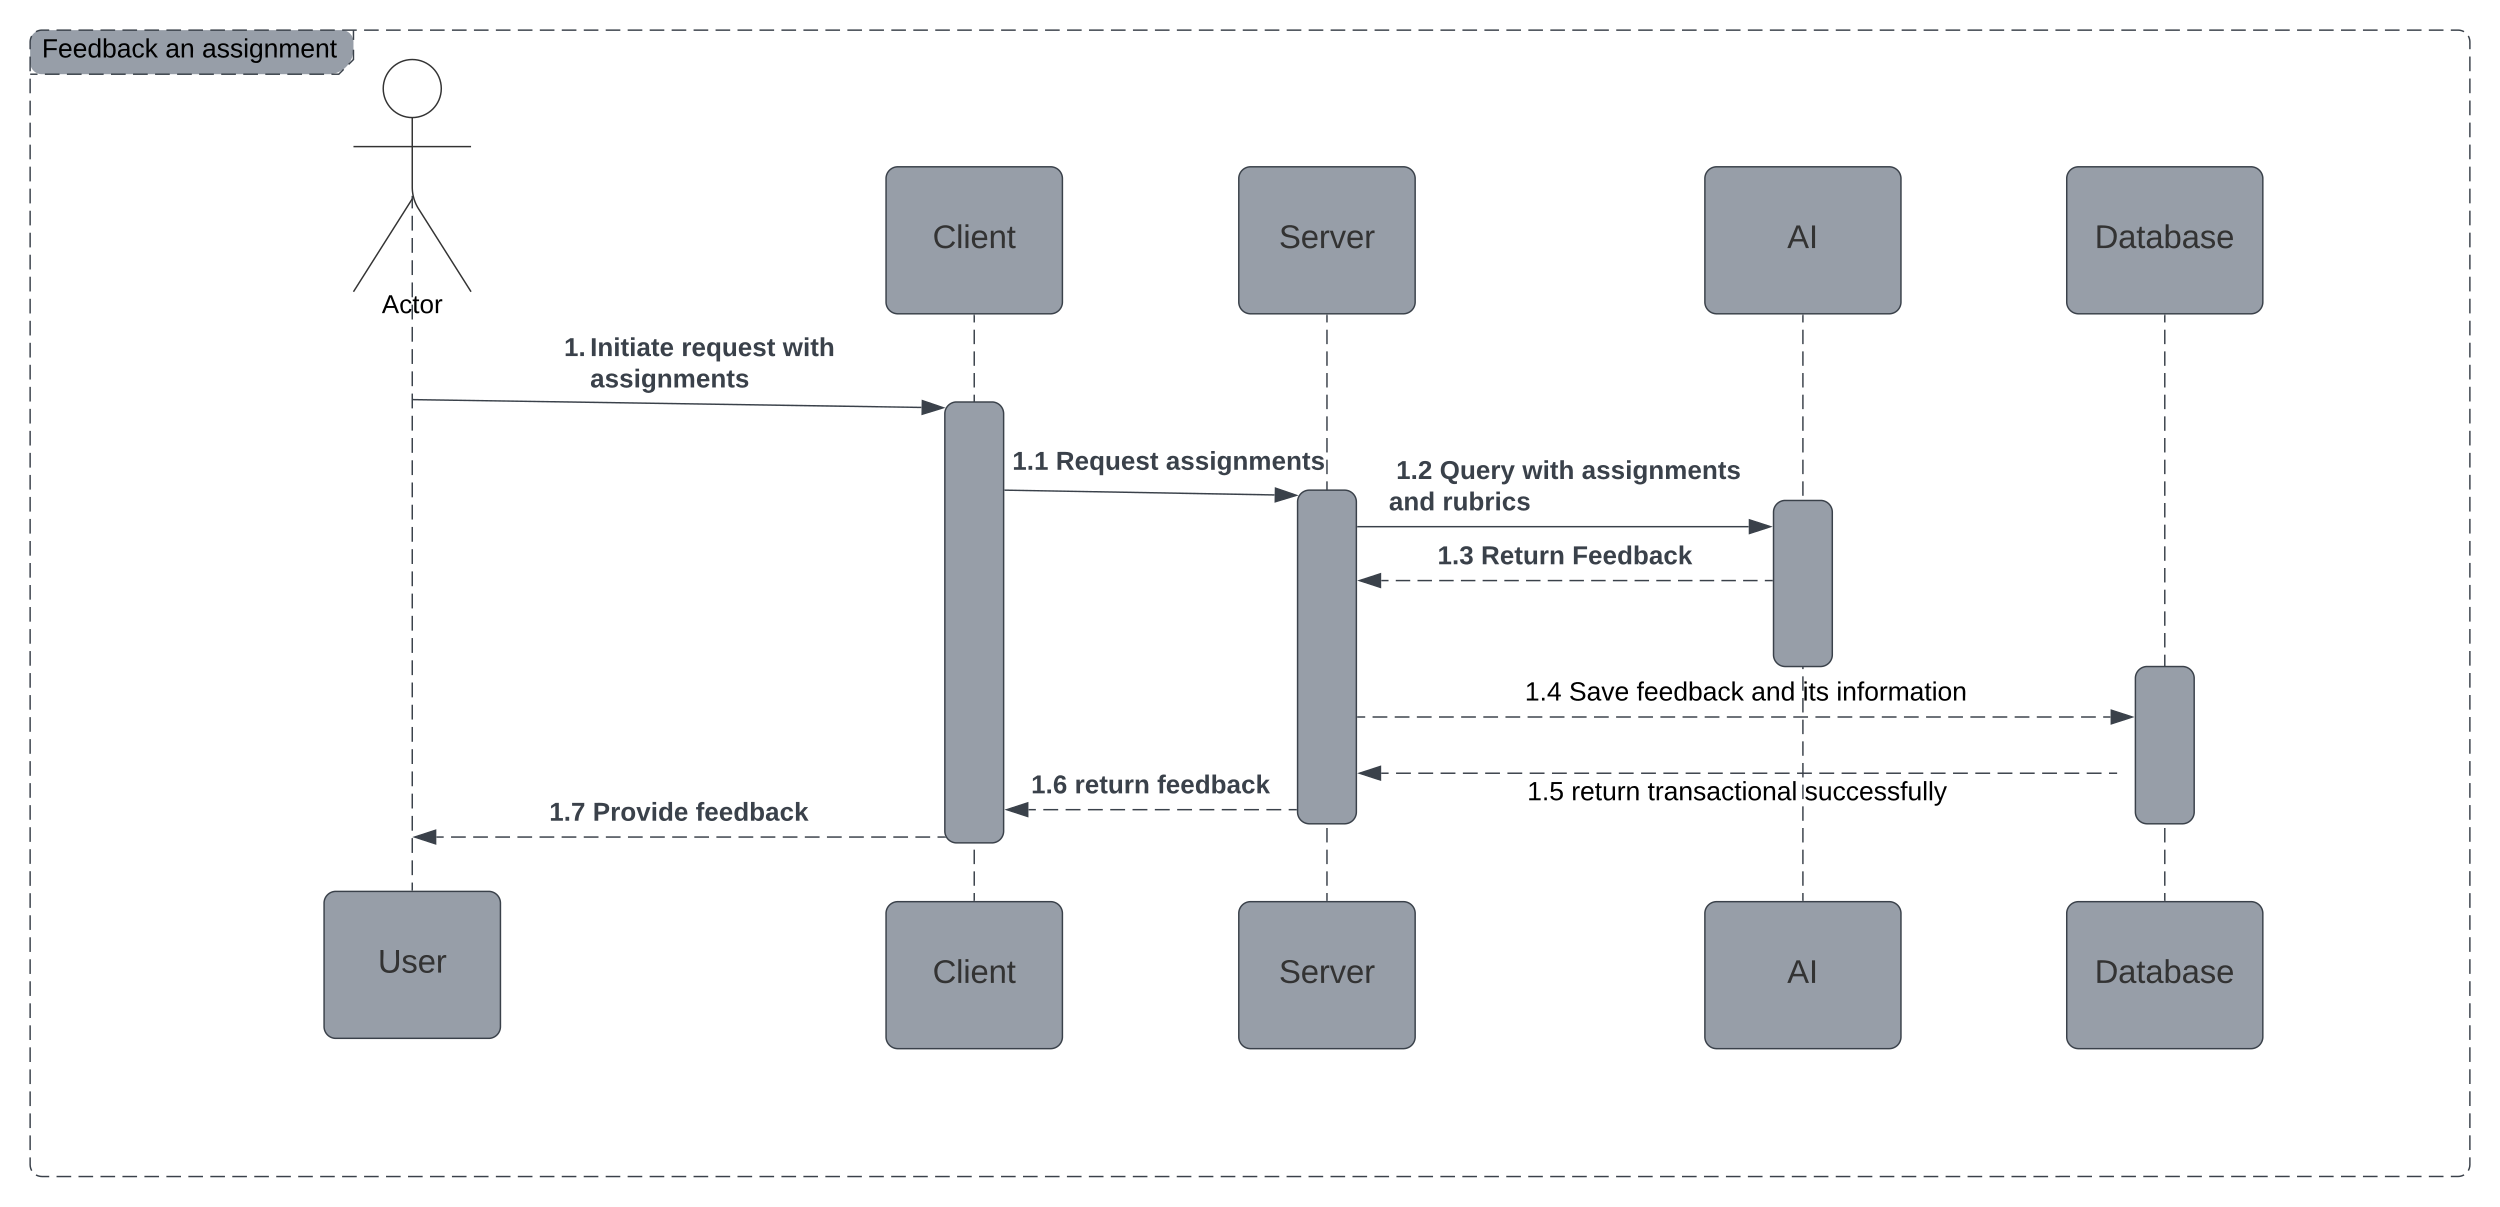 <svg xmlns="http://www.w3.org/2000/svg" xmlns:xlink="http://www.w3.org/1999/xlink" xmlns:lucid="lucid" width="1701" height="821"><g transform="translate(540.5 5200.5)" lucid:page-tab-id="0_0"><path d="M-1000-5500h2500v1500h-2500z" fill="#fff"/><path d="M-520-5172a8 8 0 0 1 8-8h204a8 8 0 0 1 8 8v4.93a17.07 17.07 0 0 1-5 12.07 17.07 17.07 0 0 1-12.07 5H-512a8 8 0 0 1-8-8z" fill="#979ea8"/><path d="M-300-5180v20l-10 10h-210" fill="none"/><path d="M-300-5180v6.67m0 6.66v6.67l-3.33 3.33m-3.34 3.34L-310-5150h-5m-5 0h-10m-5 0h-10m-5 0h-10m-5 0h-10m-5 0h-10m-5 0h-10m-5 0h-10m-5 0h-10m-5 0h-10m-5 0h-10m-5 0h-10m-5 0h-10m-5 0h-10m-5 0h-5" stroke="#3a414a" fill="none"/><path d="M-520-5172a8 8 0 0 1 8-8h1644a8 8 0 0 1 8 8v764a8 8 0 0 1-8 8H-512a8 8 0 0 1-8-8z" fill="none"/><path d="M-516-5178.9l.37-.23 1.16-.48 1.22-.3 1.25-.1h4.98m4.98 0h9.97m4.98 0h9.97m5 0h9.95m4.98 0h9.96m5 0h9.95m5 0h9.95m5 0h9.95m4.98 0h9.97m4.98 0h9.96m4.97 0h9.97m4.98 0h9.96m4.98 0h9.97m4.98 0h9.97m5 0h9.95m4.98 0h9.96m4.98 0h9.97m5 0h9.95m5 0h9.95m4.98 0h9.97m4.98 0h9.96m4.97 0h9.97m4.98 0h9.96m4.98 0h9.97m4.98 0h9.97m5 0h9.95m4.98 0h9.96m4.98 0h9.97m5 0h9.95m5 0h9.95m4.98 0h9.97m4.98 0h9.96m4.97 0h9.97m4.98 0h9.96m4.98 0h9.97m4.98 0h9.97m4.98 0h9.97m4.98 0h9.96m4.98 0h9.97m5 0h9.95m5 0h9.95m4.98 0h9.97m4.98 0h9.96m4.97 0h9.97m4.98 0h9.96m4.98 0h9.97m4.98 0h9.97m5 0h9.95m4.98 0h9.96m4.98 0h9.97m5 0h9.95m5 0h9.95m4.98 0h9.96m5 0h9.95m4.97 0h9.97m4.98 0h9.96m4.98 0h9.97m4.98 0h9.97m5 0h9.95m4.98 0h9.96m5 0h9.95m5 0h9.95m5 0h9.95m4.98 0h9.97m4.98 0h9.96m4.97 0h9.97m4.98 0h9.96m4.98 0h9.97m4.98 0h9.97m5 0h9.95m4.98 0h9.96m5 0h9.95m5 0h9.95m5 0H584m4.98 0h9.97m4.98 0h9.96m4.97 0h9.97m4.98 0h9.96m4.98 0h9.97m4.98 0h9.97m5 0h9.95m4.98 0h9.96m5 0h9.95m5 0h9.96m4.98 0h9.96m4.98 0h9.97m4.98 0h9.96m4.97 0h9.97m4.98 0h9.96m4.98 0h9.97m4.98 0h9.97m4.98 0h9.97m4.98 0h9.96m5 0h9.95m5 0h9.96m4.98 0h9.96m4.98 0h9.97m4.98 0h9.96m4.97 0h9.97m4.98 0h9.96m4.98 0h9.97m4.98 0h9.97m5 0h9.95m4.98 0h9.96m5 0h9.95m5 0h9.96m4.98 0h9.96m4.98 0h9.96m5 0h9.95m4.97 0h9.97m4.98 0h4.98l1.25.1 1.22.3 1.16.47.36.22m2.9 2.9l.23.37.48 1.16.3 1.22.1 1.25v5m0 5v9.97m0 5v9.98m0 5v10m0 4.98v9.98m0 5v10m0 5v9.98m0 5v9.98m0 5v9.98m0 5v9.98m0 5v9.98m0 5v9.98m0 5v9.98m0 5v9.98m0 5v9.98m0 5v9.98m0 5v9.98m0 5v9.98m0 5v9.98m0 5v9.98m0 5v9.98m0 5v9.98m0 5v9.98m0 5v9.98m0 5v9.98m0 5v9.98m0 5v9.98m0 5v9.98m0 5v9.98m0 5v10m0 4.98v9.98m0 5v10m0 4.98v10m0 4.98v10m0 4.98v10m0 4.98v10m0 4.98v10m0 4.98v10m0 4.98v10m0 4.98v10m0 4.98v10m0 4.98v10m0 4.98v10m0 4.98v10m0 4.98v10m0 4.98v10m0 4.98v10m0 4.98v10m0 4.98v10m0 5v9.97m0 5v9.98m0 5v5l-.1 1.25-.3 1.22-.47 1.16-.22.36m-2.9 2.9l-.37.23-1.16.48-1.22.3-1.25.1h-4.98m-4.98 0h-9.97m-4.98 0h-9.97m-5 0h-9.95m-4.98 0h-9.96m-4.98 0h-9.97m-5 0h-9.95m-5 0h-9.95m-4.98 0h-9.96m-5 0h-9.95m-4.97 0h-9.97m-4.98 0h-9.96m-4.98 0h-9.97m-4.98 0h-9.97m-5 0h-9.95m-4.98 0h-9.96m-5 0h-9.95m-5 0h-9.95m-5 0H858m-4.98 0h-9.97m-4.98 0h-9.96m-4.97 0h-9.97m-4.98 0h-9.96m-4.98 0h-9.97m-4.98 0h-9.97m-5 0h-9.95m-4.98 0h-9.96m-5 0h-9.95m-5 0h-9.96m-4.98 0h-9.96m-4.98 0h-9.97m-4.98 0h-9.96m-4.97 0h-9.97m-4.98 0h-9.96m-4.98 0h-9.97m-4.98 0h-9.97m-4.98 0h-9.97m-4.98 0h-9.96m-5 0h-9.95m-5 0h-9.96m-4.98 0h-9.96m-4.98 0h-9.97m-4.98 0h-9.96m-4.97 0h-9.97m-4.98 0h-9.96m-4.98 0h-9.97m-4.98 0h-9.97m-4.98 0h-9.97m-4.98 0h-9.96m-5 0h-9.95m-5 0h-9.95m-5 0h-9.95m-4.98 0h-9.96m-5 0h-9.95m-4.97 0h-9.97m-4.98 0h-9.96m-4.98 0h-9.97m-4.98 0h-9.97m-5 0h-9.95m-4.98 0h-9.96m-5 0h-9.95m-5 0h-9.96m-4.98 0h-9.96m-4.98 0h-9.96m-5 0h-9.95m-4.97 0h-9.97m-4.98 0h-9.96m-4.98 0h-9.97m-4.98 0h-9.97m-4.98 0h-9.97m-4.98 0h-9.96m-4.98 0h-9.97m-5 0h-9.95m-5 0H36m-4.98 0h-9.96m-5 0H6.12m-4.97 0h-9.97m-4.98 0h-9.96m-4.98 0h-9.97m-4.98 0h-9.97m-4.98 0h-9.97m-4.98 0h-9.96m-4.98 0h-9.97m-5 0h-9.95m-5 0h-9.95m-4.98 0h-9.97m-4.98 0h-9.96m-4.97 0h-9.97m-4.98 0h-9.96m-4.98 0h-9.97m-4.98 0h-9.97m-5 0H-233m-4.98 0h-9.96m-4.98 0h-9.97m-5 0h-9.96m-4.98 0h-9.96m-4.98 0h-9.97m-4.98 0h-9.96m-4.97 0h-9.97m-4.98 0h-9.96m-4.98 0h-9.97m-4.98 0h-9.97m-4.98 0h-9.97m-4.98 0h-9.96m-5 0h-9.95m-5 0h-9.95m-5 0h-9.95m-4.98 0h-9.96m-5 0h-9.95m-4.97 0h-9.97m-4.98 0H-512l-1.25-.1-1.22-.3-1.16-.47-.36-.22m-2.9-2.9l-.23-.37-.48-1.16-.3-1.22-.1-1.25v-5m0-5v-9.97m0-5v-9.98m0-5v-10m0-4.98v-9.98m0-5v-10m0-5v-9.98m0-5v-9.98m0-5v-9.98m0-5v-9.98m0-5v-9.98m0-5v-9.98m0-5v-9.98m0-5v-9.98m0-5v-9.98m0-5v-9.98m0-5v-9.98m0-5v-9.98m0-5v-9.98m0-5v-9.98m0-5v-9.98m0-5v-9.98m0-5v-9.98m0-5v-9.98m0-5v-9.98m0-5v-9.98m0-5v-9.98m0-5v-9.98m0-5v-9.98m0-5v-10m0-4.98v-9.98m0-5v-10m0-4.98v-10m0-4.98v-10m0-4.98v-10m0-4.98v-10m0-4.98v-10m0-4.98v-10m0-4.98v-10m0-4.98v-10m0-4.98v-10m0-4.98v-10m0-4.98v-10m0-4.98v-10m0-4.98v-10m0-4.98v-10m0-4.98v-10m0-4.98v-10m0-4.98v-10m0-5v-9.97m0-5v-9.98m0-5v-5l.1-1.25.3-1.22.47-1.16.22-.36" stroke="#3a414a" fill="none"/><use xlink:href="#a" transform="matrix(1,0,0,1,-512,-5180) translate(0 18.6)"/><use xlink:href="#b" transform="matrix(1,0,0,1,-512,-5180) translate(83.95 18.6)"/><use xlink:href="#c" transform="matrix(1,0,0,1,-512,-5180) translate(108.95 18.6)"/><path d="M-260-5063.77v5.05m0 5.04v10.08m0 5.04v10.08m0 5.04v10.08m0 5.04v10.08m0 5.04v10.08m0 5.04v10.08m0 5.05v10.08m0 5.04v10.08m0 5.04v10.07m0 5.04v10.1m0 5.03v10.08m0 5.05v10.08m0 5.04v10.08m0 5.05v10.08m0 5.04v10.08m0 5.04v10.08m0 5.04v10.08m0 5.04v10.08m0 5.04v10.08m0 5.04v10.1m0 5.02v10.1m0 5.03v10.08m0 5.04v10.07m0 5.04v10.1m0 5.03v10.08m0 5.05v10.08m0 5.04v10.1m0 5.03v10.08m0 5.04v10.08m0 5.04v10.08m0 5.04v5.04M-260-5063.75v-3.52" stroke="#3a414a" fill="none"/><path d="M-259.52-4594.5h-.96v-.5h.96z" stroke="#3a414a" stroke-width=".05" fill="#3a414a"/><path d="M122.37-4986v4.9m0 4.93v9.82m0 4.92v9.83m0 4.9v9.84m0 4.9v9.84m0 4.9v9.84m0 4.9v9.84m0 4.9v9.84m0 4.9v9.84m0 4.9v9.84m0 4.9v9.84m0 4.9v9.84m0 4.9v9.84m0 4.92v9.82m0 4.92v9.82m0 4.92v9.82m0 4.92v9.83m0 4.9v9.84m0 4.92v9.83m0 4.9v9.84m0 4.9v9.83m0 4.9v9.84m0 4.9v9.84m0 4.92v9.83m0 4.9v9.84m0 4.9v9.83m0 4.92v9.82m0 4.92v4.9" stroke="#3a414a" fill="none"/><path d="M122.84-4986h-.95v-.5h.94zM122.84-4587.5h-.95v-.5h.94z" stroke="#3a414a" stroke-width=".05" fill="#3a414a"/><path d="M362.37-4986v4.9m0 4.93v9.82m0 4.92v9.83m0 4.9v9.84m0 4.9v9.84m0 4.9v9.84m0 4.9v9.84m0 4.9v9.84m0 4.9v9.84m0 4.9v9.84m0 4.9v9.84m0 4.9v9.84m0 4.9v9.84m0 4.92v9.82m0 4.92v9.82m0 4.92v9.82m0 4.92v9.83m0 4.9v9.84m0 4.92v9.83m0 4.9v9.84m0 4.9v9.83m0 4.9v9.84m0 4.9v9.84m0 4.92v9.83m0 4.9v9.84m0 4.9v9.83m0 4.92v9.82m0 4.92v4.9" stroke="#3a414a" fill="none"/><path d="M362.85-4986h-.96v-.5h.95zM362.85-4587.5h-.96v-.5h.95z" stroke="#3a414a" stroke-width=".05" fill="#3a414a"/><path d="M686.2-4986v4.9m0 4.93v9.82m0 4.92v9.83m0 4.9v9.84m0 4.9v9.84m0 4.9v9.84m0 4.9v9.84m0 4.9v9.84m0 4.9v9.84m0 4.9v9.84m0 4.9v9.84m0 4.9v9.84m0 4.9v9.84m0 4.92v9.82m0 4.92v9.82m0 4.92v9.82m0 4.92v9.83m0 4.9v9.84m0 4.92v9.83m0 4.9v9.84m0 4.9v9.83m0 4.9v9.84m0 4.9v9.84m0 4.92v9.83m0 4.9v9.84m0 4.9v9.83m0 4.92v9.82m0 4.92v4.9" stroke="#3a414a" fill="none"/><path d="M686.68-4986h-.94v-.5h.94zM686.68-4587.5h-.94v-.5h.94z" stroke="#3a414a" stroke-width=".05" fill="#3a414a"/><path d="M-320-4586a8 8 0 0 1 8-8h104a8 8 0 0 1 8 8v84a8 8 0 0 1-8 8h-104a8 8 0 0 1-8-8z" stroke="#3a414a" fill="#979ea8"/><use xlink:href="#d" transform="matrix(1,0,0,1,-320,-4594) translate(36.61 55.278)"/><path d="M62.37-5079a8 8 0 0 1 8-8h104a8 8 0 0 1 8 8v84a8 8 0 0 1-8 8h-104a8 8 0 0 1-8-8z" stroke="#3a414a" fill="#979ea8"/><use xlink:href="#e" transform="matrix(1,0,0,1,62.37,-5087) translate(31.703 55.278)"/><path d="M62.37-4579a8 8 0 0 1 8-8h104a8 8 0 0 1 8 8v84a8 8 0 0 1-8 8h-104a8 8 0 0 1-8-8z" stroke="#3a414a" fill="#979ea8"/><use xlink:href="#e" transform="matrix(1,0,0,1,62.37,-4587) translate(31.703 55.278)"/><path d="M302.37-5079a8 8 0 0 1 8-8h104a8 8 0 0 1 8 8v84a8 8 0 0 1-8 8h-104a8 8 0 0 1-8-8z" stroke="#3a414a" fill="#979ea8"/><use xlink:href="#f" transform="matrix(1,0,0,1,302.37,-5087) translate(27.351 55.278)"/><path d="M302.37-4579a8 8 0 0 1 8-8h104a8 8 0 0 1 8 8v84a8 8 0 0 1-8 8h-104a8 8 0 0 1-8-8z" stroke="#3a414a" fill="#979ea8"/><use xlink:href="#f" transform="matrix(1,0,0,1,302.37,-4587) translate(27.351 55.278)"/><path d="M619.5-5079a8 8 0 0 1 8-8h117.42a8 8 0 0 1 8 8v84a8 8 0 0 1-8 8H627.5a8 8 0 0 1-8-8z" stroke="#3a414a" fill="#979ea8"/><use xlink:href="#g" transform="matrix(1,0,0,1,619.5,-5087) translate(56.011 55.278)"/><path d="M619.5-4579a8 8 0 0 1 8-8h117.42a8 8 0 0 1 8 8v84a8 8 0 0 1-8 8H627.5a8 8 0 0 1-8-8z" stroke="#3a414a" fill="#979ea8"/><use xlink:href="#g" transform="matrix(1,0,0,1,619.5,-4587) translate(56.011 55.278)"/><path d="M102.37-4919a8 8 0 0 1 8-8h24a8 8 0 0 1 8 8v284a8 8 0 0 1-8 8h-24a8 8 0 0 1-8-8zM342.37-4859a8 8 0 0 1 8-8h24a8 8 0 0 1 8 8v211a8 8 0 0 1-8 8h-24a8 8 0 0 1-8-8zM666.2-4852a8 8 0 0 1 8-8h24a8 8 0 0 1 8 8v97a8 8 0 0 1-8 8h-24a8 8 0 0 1-8-8z" stroke="#3a414a" fill="#979ea8"/><path d="M-259.5-4928.6l346.02 5.32M-259.5-4928.6h-.5" stroke="#3a414a" fill="none"/><path d="M101.28-4923.06l-14.33 4.42.14-9.27z" stroke="#3a414a" fill="#3a414a"/><use xlink:href="#h" transform="matrix(1,0,0,1,-156.738,-4972.432) translate(0 14.217)"/><use xlink:href="#i" transform="matrix(1,0,0,1,-156.738,-4972.432) translate(17.772 14.217)"/><use xlink:href="#j" transform="matrix(1,0,0,1,-156.738,-4972.432) translate(79.825 14.217)"/><use xlink:href="#k" transform="matrix(1,0,0,1,-156.738,-4972.432) translate(148.789 14.217)"/><use xlink:href="#l" transform="matrix(1,0,0,1,-156.738,-4972.432) translate(17.772 35.544)"/><path d="M142.87-4867l183.9 3.26" stroke="#3a414a" fill="none"/><path d="M142.9-4867.47l-.03.95v-.95z" stroke="#3a414a" stroke-width=".05" fill="#3a414a"/><path d="M341.54-4863.48l-14.35 4.38.16-9.27z" stroke="#3a414a" fill="#3a414a"/><use xlink:href="#m" transform="matrix(1,0,0,1,148.255,-4895.083) translate(0 14.217)"/><use xlink:href="#n" transform="matrix(1,0,0,1,148.255,-4895.083) translate(29.62 14.217)"/><use xlink:href="#l" transform="matrix(1,0,0,1,148.255,-4895.083) translate(104.459 14.217)"/><path d="M383.37-4842.15h265.96" stroke="#3a414a" fill="none"/><path d="M383.38-4841.68h-.5v-.95h.5z" stroke="#3a414a" stroke-width=".05" fill="#3a414a"/><path d="M664.1-4842.15l-14.27 4.63v-9.27z" stroke="#3a414a" fill="#3a414a"/><use xlink:href="#o" transform="matrix(1,0,0,1,404.503,-4888.804) translate(0 14.217)"/><use xlink:href="#p" transform="matrix(1,0,0,1,404.503,-4888.804) translate(4.937 14.217)"/><use xlink:href="#q" transform="matrix(1,0,0,1,404.503,-4888.804) translate(34.556 14.217)"/><use xlink:href="#r" transform="matrix(1,0,0,1,404.503,-4888.804) translate(90.784 14.217)"/><use xlink:href="#s" transform="matrix(1,0,0,1,404.503,-4888.804) translate(131.166 14.217)"/><use xlink:href="#t" transform="matrix(1,0,0,1,404.503,-4888.804) translate(0 35.544)"/><use xlink:href="#u" transform="matrix(1,0,0,1,404.503,-4888.804) translate(36.432 35.544)"/><path d="M665.2-4805.48h-4.92m-4.92 0h-9.85m-4.92 0h-9.85m-4.92 0h-9.84m-4.93 0h-9.85m-4.92 0h-9.85m-4.92 0h-9.85m-4.92 0h-9.84m-4.93 0h-9.85m-4.92 0h-9.85m-4.92 0h-9.85m-4.92 0h-9.84m-4.93 0h-9.85m-4.92 0h-9.85m-4.92 0h-9.85m-4.93 0h-9.85m-4.92 0h-9.85m-4.93 0h-9.85m-4.92 0h-4.93" stroke="#3a414a" fill="none"/><path d="M665.7-4805h-.5v-.95h.5z" stroke="#3a414a" stroke-width=".05" fill="#3a414a"/><path d="M384.5-4805.48l14.25-4.63v9.26z" stroke="#3a414a" fill="#3a414a"/><use xlink:href="#v" transform="matrix(1,0,0,1,437.579,-4830.804) translate(0 14.217)"/><use xlink:href="#w" transform="matrix(1,0,0,1,437.579,-4830.804) translate(29.62 14.217)"/><use xlink:href="#x" transform="matrix(1,0,0,1,437.579,-4830.804) translate(91.623 14.217)"/><path d="M341.37-4649.6h-5.06m-5.05 0h-10.12m-5.05 0h-10.12m-5.06 0h-10.12m-5.06 0h-10.1m-5.07 0h-10.12m-5.06 0h-10.12m-5.06 0h-10.12m-5.06 0H214.9m-5.06 0h-10.12m-5.05 0h-10.12m-5.06 0h-10.13m-5.06 0h-5.05" stroke="#3a414a" fill="none"/><path d="M341.87-4649.13h-.5v-.94h.5z" stroke="#3a414a" stroke-width=".05" fill="#3a414a"/><path d="M144.5-4649.6l14.25-4.63v9.26z" stroke="#3a414a" fill="#3a414a"/><use xlink:href="#y" transform="matrix(1,0,0,1,161.065,-4674.926) translate(0 14.217)"/><use xlink:href="#z" transform="matrix(1,0,0,1,161.065,-4674.926) translate(29.62 14.217)"/><use xlink:href="#A" transform="matrix(1,0,0,1,161.065,-4674.926) translate(85.749 14.217)"/><path d="M102.4-4630.97h-5.02m-5 0H82.33m-5 0H67.3m-5.02 0H52.25m-5 0H37.2m-5 0H22.15m-5 0H7.1m-5 0H-7.93m-5.02 0h-10.03m-5 0h-10.04m-5.03 0h-10.03m-5 0H-68.1m-5.02 0h-10.02m-5.02 0H-98.2m-5 0h-10.03m-5.02 0h-10.03m-5 0h-10.04m-5.02 0h-10.03m-5 0h-10.04m-5.03 0h-10.02m-5.02 0h-10.03m-5 0h-10.04m-5.02 0h-10.03m-5 0h-5.02" stroke="#3a414a" fill="none"/><path d="M102.8-4631.14l.4.65h-.8v-.94h.27z" stroke="#3a414a" stroke-width=".05" fill="#3a414a"/><path d="M-258.38-4630.97l14.26-4.64v9.27z" stroke="#3a414a" fill="#3a414a"/><use xlink:href="#B" transform="matrix(1,0,0,1,-166.792,-4656.296) translate(0 14.217)"/><use xlink:href="#C" transform="matrix(1,0,0,1,-166.792,-4656.296) translate(29.62 14.217)"/><use xlink:href="#A" transform="matrix(1,0,0,1,-166.792,-4656.296) translate(99.621 14.217)"/><path d="M-240.25-5140.25c0 10.9-8.84 19.75-19.75 19.75-10.9 0-19.75-8.84-19.75-19.75 0-10.9 8.84-19.75 19.75-19.75 10.9 0 19.75 8.84 19.75 19.75z" stroke="#333" fill="#fff"/><path d="M-260-5120.5v47.3a27.6 27.6 0 0 0 4.28 14.76L-220-5002m-40-63.2l-40 63.2m0-98.75h80" stroke="#333" fill="none"/><path d="M-300-5152a8 8 0 0 1 8-8h64a8 8 0 0 1 8 8v164a8 8 0 0 1-8 8h-64a8 8 0 0 1-8-8z" fill="none"/><g><use xlink:href="#D" transform="matrix(1,0,0,1,-380,-5002) translate(99.284 14.556)"/></g><path d="M932.42-4986v4.9m0 4.93v9.82m0 4.92v9.83m0 4.9v9.84m0 4.9v9.84m0 4.9v9.84m0 4.9v9.84m0 4.9v9.84m0 4.9v9.84m0 4.9v9.84m0 4.9v9.84m0 4.9v9.84m0 4.9v9.84m0 4.92v9.82m0 4.92v9.82m0 4.92v9.82m0 4.92v9.83m0 4.9v9.84m0 4.92v9.83m0 4.9v9.84m0 4.9v9.83m0 4.9v9.84m0 4.9v9.84m0 4.92v9.83m0 4.9v9.84m0 4.9v9.83m0 4.92v9.82m0 4.92v4.9" stroke="#3a414a" fill="none"/><path d="M932.9-4986h-.95v-.5h.94zM932.9-4587.5h-.95v-.5h.94z" stroke="#3a414a" stroke-width=".05" fill="#3a414a"/><path d="M865.7-5079a8 8 0 0 1 8-8h117.43a8 8 0 0 1 8 8v84a8 8 0 0 1-8 8H873.7a8 8 0 0 1-8-8z" stroke="#3a414a" fill="#979ea8"/><g><use xlink:href="#E" transform="matrix(1,0,0,1,865.71,-5087) translate(19.005 55.278)"/></g><path d="M865.7-4579a8 8 0 0 1 8-8h117.43a8 8 0 0 1 8 8v84a8 8 0 0 1-8 8H873.7a8 8 0 0 1-8-8z" stroke="#3a414a" fill="#979ea8"/><g><use xlink:href="#E" transform="matrix(1,0,0,1,865.71,-4587) translate(19.005 55.278)"/></g><path d="M912.42-4739a8 8 0 0 1 8-8h24a8 8 0 0 1 8 8v91a8 8 0 0 1-8 8h-24a8 8 0 0 1-8-8z" stroke="#3a414a" fill="#979ea8"/><path d="M383.37-4712.65h5.02m5 0h10.06m5.02 0h10.04m5.02 0h10.04m5.02 0h10.05m5.02 0h10.04m5.03 0h10.04m5.03 0h10.04m5.02 0h10.04m5.02 0h10.05m5.02 0h10.03m5.02 0h10.04m5 0h10.06m5.02 0h10.04m5.02 0h10.04m5.02 0h10.05m5.02 0h10.04m5.03 0h10.04m5.03 0h10.04m5.02 0h10.04m5.02 0h10.05m5.02 0h10.03m5.02 0h10.04m5 0h10.06m5.02 0h10.04m5.02 0h10.04m5.02 0h10.05m5.02 0h10.04m5.03 0h10.04m5.03 0h10.04m5.02 0h10.04m5.02 0h10.05m5.02 0h10.03m5.02 0h10.04m5 0h5.04" stroke="#3a414a" fill="none"/><path d="M383.38-4712.17h-.5v-.95h.5z" stroke="#3a414a" stroke-width=".05" fill="#3a414a"/><path d="M910.3-4712.65l-14.26 4.64v-9.28z" stroke="#3a414a" fill="#3a414a"/><g><use xlink:href="#F" transform="matrix(1,0,0,1,497.02,-4738.246) translate(0 14.4)"/><use xlink:href="#G" transform="matrix(1,0,0,1,497.02,-4738.246) translate(30 14.4)"/><use xlink:href="#H" transform="matrix(1,0,0,1,497.02,-4738.246) translate(76 14.4)"/><use xlink:href="#I" transform="matrix(1,0,0,1,497.02,-4738.246) translate(154 14.4)"/><use xlink:href="#J" transform="matrix(1,0,0,1,497.02,-4738.246) translate(189 14.4)"/><use xlink:href="#K" transform="matrix(1,0,0,1,497.02,-4738.246) translate(211.95 14.4)"/></g><path d="M899.5-4674.4h-5.05m-5.06 0h-10.1m-5.06 0h-10.1m-5.06 0h-10.1m-5.06 0h-10.1m-5.06 0h-10.1m-5.06 0h-10.1m-5.06 0h-10.1m-5.06 0h-10.1m-5.06 0h-10.1m-5.06 0h-10.1m-5.06 0h-10.1m-5.06 0h-10.1m-5.05 0h-10.12m-5.05 0h-10.1m-5.06 0h-10.1m-5.06 0h-10.1m-5.05 0h-10.1m-5.06 0h-10.1m-5.07 0h-10.1m-5.06 0h-10.1m-5.05 0h-10.1m-5.06 0h-10.1m-5.06 0h-10.1m-5.06 0h-10.1m-5.06 0h-10.1m-5.06 0h-10.1m-5.06 0h-10.1m-5.06 0H470m-5.06 0h-10.1m-5.06 0h-10.1m-5.06 0h-10.1m-5.05 0h-10.1m-5.06 0h-5.05M899.5-4674.4h.5" stroke="#3a414a" fill="none"/><path d="M384.5-4674.4l14.25-4.64v9.27z" stroke="#3a414a" fill="#3a414a"/><g><use xlink:href="#L" transform="matrix(1,0,0,1,498.61,-4670.402) translate(0 14.4)"/><use xlink:href="#M" transform="matrix(1,0,0,1,498.61,-4670.402) translate(30 14.4)"/><use xlink:href="#N" transform="matrix(1,0,0,1,498.61,-4670.402) translate(81.9 14.4)"/><use xlink:href="#O" transform="matrix(1,0,0,1,498.61,-4670.402) translate(188.75 14.4)"/></g><defs><path d="M63-220v92h138v28H63V0H30v-248h175v28H63" id="P"/><path d="M100-194c63 0 86 42 84 106H49c0 40 14 67 53 68 26 1 43-12 49-29l28 8c-11 28-37 45-77 45C44 4 14-33 15-96c1-61 26-98 85-98zm52 81c6-60-76-77-97-28-3 7-6 17-6 28h103" id="Q"/><path d="M85-194c31 0 48 13 60 33l-1-100h32l1 261h-30c-2-10 0-23-3-31C134-8 116 4 85 4 32 4 16-35 15-94c0-66 23-100 70-100zm9 24c-40 0-46 34-46 75 0 40 6 74 45 74 42 0 51-32 51-76 0-42-9-74-50-73" id="R"/><path d="M115-194c53 0 69 39 70 98 0 66-23 100-70 100C84 3 66-7 56-30L54 0H23l1-261h32v101c10-23 28-34 59-34zm-8 174c40 0 45-34 45-75 0-40-5-75-45-74-42 0-51 32-51 76 0 43 10 73 51 73" id="S"/><path d="M141-36C126-15 110 5 73 4 37 3 15-17 15-53c-1-64 63-63 125-63 3-35-9-54-41-54-24 1-41 7-42 31l-33-3c5-37 33-52 76-52 45 0 72 20 72 64v82c-1 20 7 32 28 27v20c-31 9-61-2-59-35zM48-53c0 20 12 33 32 33 41-3 63-29 60-74-43 2-92-5-92 41" id="T"/><path d="M96-169c-40 0-48 33-48 73s9 75 48 75c24 0 41-14 43-38l32 2c-6 37-31 61-74 61-59 0-76-41-82-99-10-93 101-131 147-64 4 7 5 14 7 22l-32 3c-4-21-16-35-41-35" id="U"/><path d="M143 0L79-87 56-68V0H24v-261h32v163l83-92h37l-77 82L181 0h-38" id="V"/><g id="a"><use transform="matrix(0.05,0,0,0.05,0,0)" xlink:href="#P"/><use transform="matrix(0.05,0,0,0.05,10.95,0)" xlink:href="#Q"/><use transform="matrix(0.05,0,0,0.05,20.95,0)" xlink:href="#Q"/><use transform="matrix(0.05,0,0,0.05,30.95,0)" xlink:href="#R"/><use transform="matrix(0.05,0,0,0.05,40.95,0)" xlink:href="#S"/><use transform="matrix(0.05,0,0,0.05,50.95,0)" xlink:href="#T"/><use transform="matrix(0.05,0,0,0.05,60.95,0)" xlink:href="#U"/><use transform="matrix(0.05,0,0,0.05,69.95,0)" xlink:href="#V"/></g><path d="M117-194c89-4 53 116 60 194h-32v-121c0-31-8-49-39-48C34-167 62-67 57 0H25l-1-190h30c1 10-1 24 2 32 11-22 29-35 61-36" id="W"/><g id="b"><use transform="matrix(0.05,0,0,0.05,0,0)" xlink:href="#T"/><use transform="matrix(0.05,0,0,0.05,10,0)" xlink:href="#W"/></g><path d="M135-143c-3-34-86-38-87 0 15 53 115 12 119 90S17 21 10-45l28-5c4 36 97 45 98 0-10-56-113-15-118-90-4-57 82-63 122-42 12 7 21 19 24 35" id="X"/><path d="M24-231v-30h32v30H24zM24 0v-190h32V0H24" id="Y"/><path d="M177-190C167-65 218 103 67 71c-23-6-38-20-44-43l32-5c15 47 100 32 89-28v-30C133-14 115 1 83 1 29 1 15-40 15-95c0-56 16-97 71-98 29-1 48 16 59 35 1-10 0-23 2-32h30zM94-22c36 0 50-32 50-73 0-42-14-75-50-75-39 0-46 34-46 75s6 73 46 73" id="Z"/><path d="M210-169c-67 3-38 105-44 169h-31v-121c0-29-5-50-35-48C34-165 62-65 56 0H25l-1-190h30c1 10-1 24 2 32 10-44 99-50 107 0 11-21 27-35 58-36 85-2 47 119 55 194h-31v-121c0-29-5-49-35-48" id="aa"/><path d="M59-47c-2 24 18 29 38 22v24C64 9 27 4 27-40v-127H5v-23h24l9-43h21v43h35v23H59v120" id="ab"/><g id="c"><use transform="matrix(0.05,0,0,0.05,0,0)" xlink:href="#T"/><use transform="matrix(0.05,0,0,0.05,10,0)" xlink:href="#X"/><use transform="matrix(0.05,0,0,0.05,19,0)" xlink:href="#X"/><use transform="matrix(0.05,0,0,0.05,28,0)" xlink:href="#Y"/><use transform="matrix(0.05,0,0,0.05,31.95,0)" xlink:href="#Z"/><use transform="matrix(0.05,0,0,0.05,41.95,0)" xlink:href="#W"/><use transform="matrix(0.05,0,0,0.05,51.95,0)" xlink:href="#aa"/><use transform="matrix(0.05,0,0,0.05,66.9,0)" xlink:href="#Q"/><use transform="matrix(0.05,0,0,0.05,76.9,0)" xlink:href="#W"/><use transform="matrix(0.05,0,0,0.05,86.9,0)" xlink:href="#ab"/></g><path fill="#333" d="M232-93c-1 65-40 97-104 97C67 4 28-28 28-90v-158h33c8 89-33 224 67 224 102 0 64-133 71-224h33v155" id="ac"/><path fill="#333" d="M135-143c-3-34-86-38-87 0 15 53 115 12 119 90S17 21 10-45l28-5c4 36 97 45 98 0-10-56-113-15-118-90-4-57 82-63 122-42 12 7 21 19 24 35" id="ad"/><path fill="#333" d="M100-194c63 0 86 42 84 106H49c0 40 14 67 53 68 26 1 43-12 49-29l28 8c-11 28-37 45-77 45C44 4 14-33 15-96c1-61 26-98 85-98zm52 81c6-60-76-77-97-28-3 7-6 17-6 28h103" id="ae"/><path fill="#333" d="M114-163C36-179 61-72 57 0H25l-1-190h30c1 12-1 29 2 39 6-27 23-49 58-41v29" id="af"/><g id="d"><use transform="matrix(0.062,0,0,0.062,0,0)" xlink:href="#ac"/><use transform="matrix(0.062,0,0,0.062,15.988,0)" xlink:href="#ad"/><use transform="matrix(0.062,0,0,0.062,27.099,0)" xlink:href="#ae"/><use transform="matrix(0.062,0,0,0.062,39.444,0)" xlink:href="#af"/></g><path fill="#333" d="M212-179c-10-28-35-45-73-45-59 0-87 40-87 99 0 60 29 101 89 101 43 0 62-24 78-52l27 14C228-24 195 4 139 4 59 4 22-46 18-125c-6-104 99-153 187-111 19 9 31 26 39 46" id="ag"/><path fill="#333" d="M24 0v-261h32V0H24" id="ah"/><path fill="#333" d="M24-231v-30h32v30H24zM24 0v-190h32V0H24" id="ai"/><path fill="#333" d="M117-194c89-4 53 116 60 194h-32v-121c0-31-8-49-39-48C34-167 62-67 57 0H25l-1-190h30c1 10-1 24 2 32 11-22 29-35 61-36" id="aj"/><path fill="#333" d="M59-47c-2 24 18 29 38 22v24C64 9 27 4 27-40v-127H5v-23h24l9-43h21v43h35v23H59v120" id="ak"/><g id="e"><use transform="matrix(0.062,0,0,0.062,0,0)" xlink:href="#ag"/><use transform="matrix(0.062,0,0,0.062,15.988,0)" xlink:href="#ah"/><use transform="matrix(0.062,0,0,0.062,20.864,0)" xlink:href="#ai"/><use transform="matrix(0.062,0,0,0.062,25.741,0)" xlink:href="#ae"/><use transform="matrix(0.062,0,0,0.062,38.086,0)" xlink:href="#aj"/><use transform="matrix(0.062,0,0,0.062,50.432,0)" xlink:href="#ak"/></g><path fill="#333" d="M185-189c-5-48-123-54-124 2 14 75 158 14 163 119 3 78-121 87-175 55-17-10-28-26-33-46l33-7c5 56 141 63 141-1 0-78-155-14-162-118-5-82 145-84 179-34 5 7 8 16 11 25" id="al"/><path fill="#333" d="M108 0H70L1-190h34L89-25l56-165h34" id="am"/><g id="f"><use transform="matrix(0.062,0,0,0.062,0,0)" xlink:href="#al"/><use transform="matrix(0.062,0,0,0.062,14.815,0)" xlink:href="#ae"/><use transform="matrix(0.062,0,0,0.062,27.16,0)" xlink:href="#af"/><use transform="matrix(0.062,0,0,0.062,34.506,0)" xlink:href="#am"/><use transform="matrix(0.062,0,0,0.062,45.617,0)" xlink:href="#ae"/><use transform="matrix(0.062,0,0,0.062,57.963,0)" xlink:href="#af"/></g><path fill="#333" d="M205 0l-28-72H64L36 0H1l101-248h38L239 0h-34zm-38-99l-47-123c-12 45-31 82-46 123h93" id="an"/><path fill="#333" d="M33 0v-248h34V0H33" id="ao"/><g id="g"><use transform="matrix(0.062,0,0,0.062,0,0)" xlink:href="#an"/><use transform="matrix(0.062,0,0,0.062,14.815,0)" xlink:href="#ao"/></g><path fill="#3a414a" d="M23 0v-37h61v-169l-59 37v-38l62-41h46v211h57V0H23" id="ap"/><path fill="#3a414a" d="M24 0v-54h51V0H24" id="aq"/><g id="h"><use transform="matrix(0.049,0,0,0.049,0,0)" xlink:href="#ap"/><use transform="matrix(0.049,0,0,0.049,9.873,0)" xlink:href="#aq"/></g><path fill="#3a414a" d="M24 0v-248h52V0H24" id="ar"/><path fill="#3a414a" d="M135-194c87-1 58 113 63 194h-50c-7-57 23-157-34-157-59 0-34 97-39 157H25l-1-190h47c2 12-1 28 3 38 12-26 28-41 61-42" id="as"/><path fill="#3a414a" d="M25-224v-37h50v37H25zM25 0v-190h50V0H25" id="at"/><path fill="#3a414a" d="M115-3C79 11 28 4 28-45v-112H4v-33h27l15-45h31v45h36v33H77v99c-1 23 16 31 38 25v30" id="au"/><path fill="#3a414a" d="M133-34C117-15 103 5 69 4 32 3 11-16 11-54c-1-60 55-63 116-61 1-26-3-47-28-47-18 1-26 9-28 27l-52-2c7-38 36-58 82-57s74 22 75 68l1 82c-1 14 12 18 25 15v27c-30 8-71 5-69-32zm-48 3c29 0 43-24 42-57-32 0-66-3-65 30 0 17 8 27 23 27" id="av"/><path fill="#3a414a" d="M185-48c-13 30-37 53-82 52C43 2 14-33 14-96s30-98 90-98c62 0 83 45 84 108H66c0 31 8 55 39 56 18 0 30-7 34-22zm-45-69c5-46-57-63-70-21-2 6-4 13-4 21h74" id="aw"/><g id="i"><use transform="matrix(0.049,0,0,0.049,0,0)" xlink:href="#ar"/><use transform="matrix(0.049,0,0,0.049,4.937,0)" xlink:href="#as"/><use transform="matrix(0.049,0,0,0.049,15.748,0)" xlink:href="#at"/><use transform="matrix(0.049,0,0,0.049,20.684,0)" xlink:href="#au"/><use transform="matrix(0.049,0,0,0.049,26.559,0)" xlink:href="#at"/><use transform="matrix(0.049,0,0,0.049,31.496,0)" xlink:href="#av"/><use transform="matrix(0.049,0,0,0.049,41.369,0)" xlink:href="#au"/><use transform="matrix(0.049,0,0,0.049,47.243,0)" xlink:href="#aw"/></g><path fill="#3a414a" d="M135-150c-39-12-60 13-60 57V0H25l-1-190h47c2 13-1 29 3 40 6-28 27-53 61-41v41" id="ax"/><path fill="#3a414a" d="M84 4C32 4 15-41 15-95c0-55 18-99 73-99 29 0 47 12 58 34l2-30h48l-1 265h-49V-32C136-9 114 4 84 4zm21-34c32 0 41-29 41-66 0-36-9-64-40-64-33 0-39 30-40 65 0 43 13 65 39 65" id="ay"/><path fill="#3a414a" d="M85 4C-2 5 27-109 22-190h50c7 57-23 150 33 157 60-5 35-97 40-157h50l1 190h-47c-2-12 1-28-3-38-12 25-28 42-61 42" id="az"/><path fill="#3a414a" d="M137-138c1-29-70-34-71-4 15 46 118 7 119 86 1 83-164 76-172 9l43-7c4 19 20 25 44 25 33 8 57-30 24-41C81-84 22-81 20-136c-2-80 154-74 161-7" id="aA"/><g id="j"><use transform="matrix(0.049,0,0,0.049,0,0)" xlink:href="#ax"/><use transform="matrix(0.049,0,0,0.049,6.911,0)" xlink:href="#aw"/><use transform="matrix(0.049,0,0,0.049,16.784,0)" xlink:href="#ay"/><use transform="matrix(0.049,0,0,0.049,27.596,0)" xlink:href="#az"/><use transform="matrix(0.049,0,0,0.049,38.407,0)" xlink:href="#aw"/><use transform="matrix(0.049,0,0,0.049,48.28,0)" xlink:href="#aA"/><use transform="matrix(0.049,0,0,0.049,58.153,0)" xlink:href="#au"/></g><path fill="#3a414a" d="M231 0h-52l-39-155L100 0H48L-1-190h46L77-45c9-52 24-97 36-145h53l37 145 32-145h46" id="aB"/><path fill="#3a414a" d="M114-157C55-157 80-60 75 0H25v-261h50l-1 109c12-26 28-41 61-42 86-1 58 113 63 194h-50c-7-57 23-157-34-157" id="aC"/><g id="k"><use transform="matrix(0.049,0,0,0.049,0,0)" xlink:href="#aB"/><use transform="matrix(0.049,0,0,0.049,13.822,0)" xlink:href="#at"/><use transform="matrix(0.049,0,0,0.049,18.759,0)" xlink:href="#au"/><use transform="matrix(0.049,0,0,0.049,24.634,0)" xlink:href="#aC"/></g><path fill="#3a414a" d="M195-6C206 82 75 100 31 46c-4-6-6-13-8-21l49-6c3 16 16 24 34 25 40 0 42-37 40-79-11 22-30 35-61 35-53 0-70-43-70-97 0-56 18-96 73-97 30 0 46 14 59 34l2-30h47zm-90-29c32 0 41-27 41-63 0-35-9-62-40-62-32 0-39 29-40 63 0 36 9 62 39 62" id="aD"/><path fill="#3a414a" d="M220-157c-53 9-28 100-34 157h-49v-107c1-27-5-49-29-50C55-147 81-57 75 0H25l-1-190h47c2 12-1 28 3 38 10-53 101-56 108 0 13-22 24-43 59-42 82 1 51 116 57 194h-49v-107c-1-25-5-48-29-50" id="aE"/><g id="l"><use transform="matrix(0.049,0,0,0.049,0,0)" xlink:href="#av"/><use transform="matrix(0.049,0,0,0.049,9.873,0)" xlink:href="#aA"/><use transform="matrix(0.049,0,0,0.049,19.746,0)" xlink:href="#aA"/><use transform="matrix(0.049,0,0,0.049,29.62,0)" xlink:href="#at"/><use transform="matrix(0.049,0,0,0.049,34.556,0)" xlink:href="#aD"/><use transform="matrix(0.049,0,0,0.049,45.367,0)" xlink:href="#as"/><use transform="matrix(0.049,0,0,0.049,56.179,0)" xlink:href="#aE"/><use transform="matrix(0.049,0,0,0.049,71.976,0)" xlink:href="#aw"/><use transform="matrix(0.049,0,0,0.049,81.849,0)" xlink:href="#as"/><use transform="matrix(0.049,0,0,0.049,92.66,0)" xlink:href="#au"/><use transform="matrix(0.049,0,0,0.049,98.535,0)" xlink:href="#aA"/></g><g id="m"><use transform="matrix(0.049,0,0,0.049,0,0)" xlink:href="#ap"/><use transform="matrix(0.049,0,0,0.049,9.873,0)" xlink:href="#aq"/><use transform="matrix(0.049,0,0,0.049,14.81,0)" xlink:href="#ap"/></g><path fill="#3a414a" d="M240-174c0 40-23 61-54 70L253 0h-59l-57-94H76V0H24v-248c93 4 217-23 216 74zM76-134c48-2 112 12 112-38 0-48-66-32-112-35v73" id="aF"/><g id="n"><use transform="matrix(0.049,0,0,0.049,0,0)" xlink:href="#aF"/><use transform="matrix(0.049,0,0,0.049,12.786,0)" xlink:href="#aw"/><use transform="matrix(0.049,0,0,0.049,22.659,0)" xlink:href="#ay"/><use transform="matrix(0.049,0,0,0.049,33.47,0)" xlink:href="#az"/><use transform="matrix(0.049,0,0,0.049,44.281,0)" xlink:href="#aw"/><use transform="matrix(0.049,0,0,0.049,54.155,0)" xlink:href="#aA"/><use transform="matrix(0.049,0,0,0.049,64.028,0)" xlink:href="#au"/></g><path fill="#3a414a" d="M182-182c0 78-84 86-111 141h115V0H12c-6-101 99-100 120-180 1-22-12-31-33-32-23 0-32 14-35 34l-49-3c5-45 32-70 84-70 51 0 83 22 83 69" id="aG"/><g id="p"><use transform="matrix(0.049,0,0,0.049,0,0)" xlink:href="#ap"/><use transform="matrix(0.049,0,0,0.049,9.873,0)" xlink:href="#aq"/><use transform="matrix(0.049,0,0,0.049,14.81,0)" xlink:href="#aG"/></g><path fill="#3a414a" d="M140-251c80 0 125 45 125 126 0 70-33 111-92 124 6 28 34 38 68 31l-1 36C177 83 129 55 120 2 51-6 15-50 15-125c0-81 44-126 125-126zm-1 214c52 0 73-35 73-88 0-50-21-86-72-86-52 0-73 35-73 86s22 88 72 88" id="aH"/><path fill="#3a414a" d="M123 10C108 53 80 86 19 72V37c35 8 53-11 59-39L3-190h52l48 148c12-52 28-100 44-148h51" id="aI"/><g id="q"><use transform="matrix(0.049,0,0,0.049,0,0)" xlink:href="#aH"/><use transform="matrix(0.049,0,0,0.049,13.822,0)" xlink:href="#az"/><use transform="matrix(0.049,0,0,0.049,24.634,0)" xlink:href="#aw"/><use transform="matrix(0.049,0,0,0.049,34.507,0)" xlink:href="#ax"/><use transform="matrix(0.049,0,0,0.049,41.418,0)" xlink:href="#aI"/></g><g id="r"><use transform="matrix(0.049,0,0,0.049,0,0)" xlink:href="#aB"/><use transform="matrix(0.049,0,0,0.049,13.822,0)" xlink:href="#at"/><use transform="matrix(0.049,0,0,0.049,18.759,0)" xlink:href="#au"/><use transform="matrix(0.049,0,0,0.049,24.634,0)" xlink:href="#aC"/></g><g id="s"><use transform="matrix(0.049,0,0,0.049,0,0)" xlink:href="#av"/><use transform="matrix(0.049,0,0,0.049,9.873,0)" xlink:href="#aA"/><use transform="matrix(0.049,0,0,0.049,19.746,0)" xlink:href="#aA"/><use transform="matrix(0.049,0,0,0.049,29.62,0)" xlink:href="#at"/><use transform="matrix(0.049,0,0,0.049,34.556,0)" xlink:href="#aD"/><use transform="matrix(0.049,0,0,0.049,45.367,0)" xlink:href="#as"/><use transform="matrix(0.049,0,0,0.049,56.179,0)" xlink:href="#aE"/><use transform="matrix(0.049,0,0,0.049,71.976,0)" xlink:href="#aw"/><use transform="matrix(0.049,0,0,0.049,81.849,0)" xlink:href="#as"/><use transform="matrix(0.049,0,0,0.049,92.66,0)" xlink:href="#au"/><use transform="matrix(0.049,0,0,0.049,98.535,0)" xlink:href="#aA"/></g><path fill="#3a414a" d="M88-194c31-1 46 15 58 34l-1-101h50l1 261h-48c-2-10 0-23-3-31C134-8 116 4 84 4 32 4 16-41 15-95c0-56 19-97 73-99zm17 164c33 0 40-30 41-66 1-37-9-64-41-64s-38 30-39 65c0 43 13 65 39 65" id="aJ"/><g id="t"><use transform="matrix(0.049,0,0,0.049,0,0)" xlink:href="#av"/><use transform="matrix(0.049,0,0,0.049,9.873,0)" xlink:href="#as"/><use transform="matrix(0.049,0,0,0.049,20.684,0)" xlink:href="#aJ"/></g><path fill="#3a414a" d="M135-194c52 0 70 43 70 98 0 56-19 99-73 100-30 1-46-15-58-35L72 0H24l1-261h50v104c11-23 29-37 60-37zM114-30c31 0 40-27 40-66 0-37-7-63-39-63s-41 28-41 65c0 36 8 64 40 64" id="aK"/><path fill="#3a414a" d="M190-63c-7 42-38 67-86 67-59 0-84-38-90-98-12-110 154-137 174-36l-49 2c-2-19-15-32-35-32-30 0-35 28-38 64-6 74 65 87 74 30" id="aL"/><g id="u"><use transform="matrix(0.049,0,0,0.049,0,0)" xlink:href="#ax"/><use transform="matrix(0.049,0,0,0.049,6.911,0)" xlink:href="#az"/><use transform="matrix(0.049,0,0,0.049,17.722,0)" xlink:href="#aK"/><use transform="matrix(0.049,0,0,0.049,28.534,0)" xlink:href="#ax"/><use transform="matrix(0.049,0,0,0.049,35.445,0)" xlink:href="#at"/><use transform="matrix(0.049,0,0,0.049,40.381,0)" xlink:href="#aL"/><use transform="matrix(0.049,0,0,0.049,50.255,0)" xlink:href="#aA"/></g><path fill="#3a414a" d="M128-127c34 4 56 21 59 58 7 91-148 94-172 28-4-9-6-17-7-26l51-5c1 24 16 35 40 36 23 0 39-12 38-36-1-31-31-36-65-34v-40c32 2 59-3 59-33 0-20-13-33-34-33s-33 13-35 32l-50-3c6-44 37-68 86-68 50 0 83 20 83 66 0 35-22 52-53 58" id="aM"/><g id="v"><use transform="matrix(0.049,0,0,0.049,0,0)" xlink:href="#ap"/><use transform="matrix(0.049,0,0,0.049,9.873,0)" xlink:href="#aq"/><use transform="matrix(0.049,0,0,0.049,14.81,0)" xlink:href="#aM"/></g><g id="w"><use transform="matrix(0.049,0,0,0.049,0,0)" xlink:href="#aF"/><use transform="matrix(0.049,0,0,0.049,12.786,0)" xlink:href="#aw"/><use transform="matrix(0.049,0,0,0.049,22.659,0)" xlink:href="#au"/><use transform="matrix(0.049,0,0,0.049,28.534,0)" xlink:href="#az"/><use transform="matrix(0.049,0,0,0.049,39.345,0)" xlink:href="#ax"/><use transform="matrix(0.049,0,0,0.049,46.256,0)" xlink:href="#as"/></g><path fill="#3a414a" d="M76-208v77h127v40H76V0H24v-248h183v40H76" id="aN"/><path fill="#3a414a" d="M147 0L96-86 75-71V0H25v-261h50v150l67-79h53l-66 74L201 0h-54" id="aO"/><g id="x"><use transform="matrix(0.049,0,0,0.049,0,0)" xlink:href="#aN"/><use transform="matrix(0.049,0,0,0.049,10.811,0)" xlink:href="#aw"/><use transform="matrix(0.049,0,0,0.049,20.684,0)" xlink:href="#aw"/><use transform="matrix(0.049,0,0,0.049,30.558,0)" xlink:href="#aJ"/><use transform="matrix(0.049,0,0,0.049,41.369,0)" xlink:href="#aK"/><use transform="matrix(0.049,0,0,0.049,52.18,0)" xlink:href="#av"/><use transform="matrix(0.049,0,0,0.049,62.053,0)" xlink:href="#aL"/><use transform="matrix(0.049,0,0,0.049,71.926,0)" xlink:href="#aO"/></g><path fill="#3a414a" d="M115-159c48 0 72 30 72 78 0 54-30 85-83 85-64 0-91-50-91-122 0-98 58-163 141-120 15 8 21 24 27 44l-47 6c-5-31-48-31-61-4-7 14-11 33-11 60 9-17 28-27 53-27zM102-35c24 0 36-20 36-45s-11-43-37-43c-23 0-36 14-36 38 0 27 11 50 37 50" id="aP"/><g id="y"><use transform="matrix(0.049,0,0,0.049,0,0)" xlink:href="#ap"/><use transform="matrix(0.049,0,0,0.049,9.873,0)" xlink:href="#aq"/><use transform="matrix(0.049,0,0,0.049,14.81,0)" xlink:href="#aP"/></g><g id="z"><use transform="matrix(0.049,0,0,0.049,0,0)" xlink:href="#ax"/><use transform="matrix(0.049,0,0,0.049,6.911,0)" xlink:href="#aw"/><use transform="matrix(0.049,0,0,0.049,16.784,0)" xlink:href="#au"/><use transform="matrix(0.049,0,0,0.049,22.659,0)" xlink:href="#az"/><use transform="matrix(0.049,0,0,0.049,33.47,0)" xlink:href="#ax"/><use transform="matrix(0.049,0,0,0.049,40.381,0)" xlink:href="#as"/></g><path fill="#3a414a" d="M121-226c-27-7-43 5-38 36h38v33H83V0H34v-157H6v-33h28c-9-59 32-81 87-68v32" id="aQ"/><g id="A"><use transform="matrix(0.049,0,0,0.049,0,0)" xlink:href="#aQ"/><use transform="matrix(0.049,0,0,0.049,5.875,0)" xlink:href="#aw"/><use transform="matrix(0.049,0,0,0.049,15.748,0)" xlink:href="#aw"/><use transform="matrix(0.049,0,0,0.049,25.621,0)" xlink:href="#aJ"/><use transform="matrix(0.049,0,0,0.049,36.432,0)" xlink:href="#aK"/><use transform="matrix(0.049,0,0,0.049,47.243,0)" xlink:href="#av"/><use transform="matrix(0.049,0,0,0.049,57.117,0)" xlink:href="#aL"/><use transform="matrix(0.049,0,0,0.049,66.99,0)" xlink:href="#aO"/></g><path fill="#3a414a" d="M52 0c1-96 47-148 87-207H15v-41h169v40c-36 62-79 113-81 208H52" id="aR"/><g id="B"><use transform="matrix(0.049,0,0,0.049,0,0)" xlink:href="#ap"/><use transform="matrix(0.049,0,0,0.049,9.873,0)" xlink:href="#aq"/><use transform="matrix(0.049,0,0,0.049,14.81,0)" xlink:href="#aR"/></g><path fill="#3a414a" d="M24-248c93 1 206-16 204 79-1 75-69 88-152 82V0H24v-248zm52 121c47 0 100 7 100-41 0-47-54-39-100-39v80" id="aS"/><path fill="#3a414a" d="M110-194c64 0 96 36 96 99 0 64-35 99-97 99-61 0-95-36-95-99 0-62 34-99 96-99zm-1 164c35 0 45-28 45-65 0-40-10-65-43-65-34 0-45 26-45 65 0 36 10 65 43 65" id="aT"/><path fill="#3a414a" d="M128 0H69L1-190h53L99-40l48-150h52" id="aU"/><g id="C"><use transform="matrix(0.049,0,0,0.049,0,0)" xlink:href="#aS"/><use transform="matrix(0.049,0,0,0.049,11.848,0)" xlink:href="#ax"/><use transform="matrix(0.049,0,0,0.049,18.759,0)" xlink:href="#aT"/><use transform="matrix(0.049,0,0,0.049,29.57,0)" xlink:href="#aU"/><use transform="matrix(0.049,0,0,0.049,39.443,0)" xlink:href="#at"/><use transform="matrix(0.049,0,0,0.049,44.38,0)" xlink:href="#aJ"/><use transform="matrix(0.049,0,0,0.049,55.191,0)" xlink:href="#aw"/></g><path d="M205 0l-28-72H64L36 0H1l101-248h38L239 0h-34zm-38-99l-47-123c-12 45-31 82-46 123h93" id="aV"/><path d="M100-194c62-1 85 37 85 99 1 63-27 99-86 99S16-35 15-95c0-66 28-99 85-99zM99-20c44 1 53-31 53-75 0-43-8-75-51-75s-53 32-53 75 10 74 51 75" id="aW"/><path d="M114-163C36-179 61-72 57 0H25l-1-190h30c1 12-1 29 2 39 6-27 23-49 58-41v29" id="aX"/><g id="D"><use transform="matrix(0.049,0,0,0.049,0,0)" xlink:href="#aV"/><use transform="matrix(0.049,0,0,0.049,11.852,0)" xlink:href="#U"/><use transform="matrix(0.049,0,0,0.049,20.741,0)" xlink:href="#ab"/><use transform="matrix(0.049,0,0,0.049,25.679,0)" xlink:href="#aW"/><use transform="matrix(0.049,0,0,0.049,35.556,0)" xlink:href="#aX"/></g><path fill="#333" d="M30-248c118-7 216 8 213 122C240-48 200 0 122 0H30v-248zM63-27c89 8 146-16 146-99s-60-101-146-95v194" id="aY"/><path fill="#333" d="M141-36C126-15 110 5 73 4 37 3 15-17 15-53c-1-64 63-63 125-63 3-35-9-54-41-54-24 1-41 7-42 31l-33-3c5-37 33-52 76-52 45 0 72 20 72 64v82c-1 20 7 32 28 27v20c-31 9-61-2-59-35zM48-53c0 20 12 33 32 33 41-3 63-29 60-74-43 2-92-5-92 41" id="aZ"/><path fill="#333" d="M115-194c53 0 69 39 70 98 0 66-23 100-70 100C84 3 66-7 56-30L54 0H23l1-261h32v101c10-23 28-34 59-34zm-8 174c40 0 45-34 45-75 0-40-5-75-45-74-42 0-51 32-51 76 0 43 10 73 51 73" id="ba"/><g id="E"><use transform="matrix(0.062,0,0,0.062,0,0)" xlink:href="#aY"/><use transform="matrix(0.062,0,0,0.062,15.988,0)" xlink:href="#aZ"/><use transform="matrix(0.062,0,0,0.062,28.333,0)" xlink:href="#ak"/><use transform="matrix(0.062,0,0,0.062,34.506,0)" xlink:href="#aZ"/><use transform="matrix(0.062,0,0,0.062,46.852,0)" xlink:href="#ba"/><use transform="matrix(0.062,0,0,0.062,59.198,0)" xlink:href="#aZ"/><use transform="matrix(0.062,0,0,0.062,71.543,0)" xlink:href="#ad"/><use transform="matrix(0.062,0,0,0.062,82.654,0)" xlink:href="#ae"/></g><path d="M27 0v-27h64v-190l-56 39v-29l58-41h29v221h61V0H27" id="bb"/><path d="M33 0v-38h34V0H33" id="bc"/><path d="M155-56V0h-30v-56H8v-25l114-167h33v167h35v25h-35zm-30-156c-27 46-58 90-88 131h88v-131" id="bd"/><g id="F"><use transform="matrix(0.05,0,0,0.05,0,0)" xlink:href="#bb"/><use transform="matrix(0.05,0,0,0.05,10,0)" xlink:href="#bc"/><use transform="matrix(0.05,0,0,0.05,15,0)" xlink:href="#bd"/></g><path d="M185-189c-5-48-123-54-124 2 14 75 158 14 163 119 3 78-121 87-175 55-17-10-28-26-33-46l33-7c5 56 141 63 141-1 0-78-155-14-162-118-5-82 145-84 179-34 5 7 8 16 11 25" id="be"/><path d="M108 0H70L1-190h34L89-25l56-165h34" id="bf"/><g id="G"><use transform="matrix(0.05,0,0,0.05,0,0)" xlink:href="#be"/><use transform="matrix(0.05,0,0,0.05,12,0)" xlink:href="#T"/><use transform="matrix(0.05,0,0,0.05,22,0)" xlink:href="#bf"/><use transform="matrix(0.05,0,0,0.05,31,0)" xlink:href="#Q"/></g><path d="M101-234c-31-9-42 10-38 44h38v23H63V0H32v-167H5v-23h27c-7-52 17-82 69-68v24" id="bg"/><g id="H"><use transform="matrix(0.05,0,0,0.05,0,0)" xlink:href="#bg"/><use transform="matrix(0.05,0,0,0.05,5,0)" xlink:href="#Q"/><use transform="matrix(0.05,0,0,0.05,15,0)" xlink:href="#Q"/><use transform="matrix(0.05,0,0,0.05,25,0)" xlink:href="#R"/><use transform="matrix(0.05,0,0,0.05,35,0)" xlink:href="#S"/><use transform="matrix(0.05,0,0,0.05,45,0)" xlink:href="#T"/><use transform="matrix(0.05,0,0,0.05,55,0)" xlink:href="#U"/><use transform="matrix(0.05,0,0,0.05,64,0)" xlink:href="#V"/></g><g id="I"><use transform="matrix(0.05,0,0,0.05,0,0)" xlink:href="#T"/><use transform="matrix(0.05,0,0,0.05,10,0)" xlink:href="#W"/><use transform="matrix(0.05,0,0,0.05,20,0)" xlink:href="#R"/></g><g id="J"><use transform="matrix(0.05,0,0,0.05,0,0)" xlink:href="#Y"/><use transform="matrix(0.05,0,0,0.05,3.95,0)" xlink:href="#ab"/><use transform="matrix(0.05,0,0,0.05,8.95,0)" xlink:href="#X"/></g><g id="K"><use transform="matrix(0.05,0,0,0.05,0,0)" xlink:href="#Y"/><use transform="matrix(0.05,0,0,0.05,3.95,0)" xlink:href="#W"/><use transform="matrix(0.05,0,0,0.05,13.95,0)" xlink:href="#bg"/><use transform="matrix(0.05,0,0,0.05,18.95,0)" xlink:href="#aW"/><use transform="matrix(0.05,0,0,0.05,28.95,0)" xlink:href="#aX"/><use transform="matrix(0.05,0,0,0.05,34.9,0)" xlink:href="#aa"/><use transform="matrix(0.05,0,0,0.05,49.85,0)" xlink:href="#T"/><use transform="matrix(0.05,0,0,0.05,59.85,0)" xlink:href="#ab"/><use transform="matrix(0.05,0,0,0.05,64.85,0)" xlink:href="#Y"/><use transform="matrix(0.05,0,0,0.05,68.8,0)" xlink:href="#aW"/><use transform="matrix(0.05,0,0,0.05,78.8,0)" xlink:href="#W"/></g><path d="M54-142c48-35 137-8 131 61C196 18 31 33 14-55l32-4c7 23 22 37 52 37 35-1 51-22 54-58 4-55-73-65-99-34H22l8-134h141v27H59" id="bh"/><g id="L"><use transform="matrix(0.05,0,0,0.05,0,0)" xlink:href="#bb"/><use transform="matrix(0.05,0,0,0.05,10,0)" xlink:href="#bc"/><use transform="matrix(0.05,0,0,0.05,15,0)" xlink:href="#bh"/></g><path d="M84 4C-5 8 30-112 23-190h32v120c0 31 7 50 39 49 72-2 45-101 50-169h31l1 190h-30c-1-10 1-25-2-33-11 22-28 36-60 37" id="bi"/><g id="M"><use transform="matrix(0.05,0,0,0.05,0,0)" xlink:href="#aX"/><use transform="matrix(0.05,0,0,0.05,5.95,0)" xlink:href="#Q"/><use transform="matrix(0.05,0,0,0.05,15.95,0)" xlink:href="#ab"/><use transform="matrix(0.05,0,0,0.05,20.95,0)" xlink:href="#bi"/><use transform="matrix(0.05,0,0,0.05,30.95,0)" xlink:href="#aX"/><use transform="matrix(0.05,0,0,0.05,36.9,0)" xlink:href="#W"/></g><path d="M24 0v-261h32V0H24" id="bj"/><g id="N"><use transform="matrix(0.05,0,0,0.05,0,0)" xlink:href="#ab"/><use transform="matrix(0.05,0,0,0.05,5,0)" xlink:href="#aX"/><use transform="matrix(0.05,0,0,0.05,10.95,0)" xlink:href="#T"/><use transform="matrix(0.05,0,0,0.05,20.95,0)" xlink:href="#W"/><use transform="matrix(0.05,0,0,0.05,30.95,0)" xlink:href="#X"/><use transform="matrix(0.05,0,0,0.05,39.95,0)" xlink:href="#T"/><use transform="matrix(0.05,0,0,0.05,49.95,0)" xlink:href="#U"/><use transform="matrix(0.05,0,0,0.05,58.95,0)" xlink:href="#ab"/><use transform="matrix(0.05,0,0,0.05,63.95,0)" xlink:href="#Y"/><use transform="matrix(0.05,0,0,0.05,67.9,0)" xlink:href="#aW"/><use transform="matrix(0.05,0,0,0.05,77.9,0)" xlink:href="#W"/><use transform="matrix(0.05,0,0,0.05,87.9,0)" xlink:href="#T"/><use transform="matrix(0.05,0,0,0.05,97.9,0)" xlink:href="#bj"/></g><path d="M179-190L93 31C79 59 56 82 12 73V49c39 6 53-20 64-50L1-190h34L92-34l54-156h33" id="bk"/><g id="O"><use transform="matrix(0.05,0,0,0.05,0,0)" xlink:href="#X"/><use transform="matrix(0.05,0,0,0.05,9,0)" xlink:href="#bi"/><use transform="matrix(0.05,0,0,0.05,19,0)" xlink:href="#U"/><use transform="matrix(0.05,0,0,0.05,28,0)" xlink:href="#U"/><use transform="matrix(0.05,0,0,0.05,37,0)" xlink:href="#Q"/><use transform="matrix(0.05,0,0,0.05,47,0)" xlink:href="#X"/><use transform="matrix(0.05,0,0,0.05,56,0)" xlink:href="#X"/><use transform="matrix(0.05,0,0,0.05,65,0)" xlink:href="#bg"/><use transform="matrix(0.05,0,0,0.05,70,0)" xlink:href="#bi"/><use transform="matrix(0.05,0,0,0.05,80,0)" xlink:href="#bj"/><use transform="matrix(0.05,0,0,0.05,83.95,0)" xlink:href="#bj"/><use transform="matrix(0.05,0,0,0.05,87.9,0)" xlink:href="#bk"/></g></defs></g></svg>